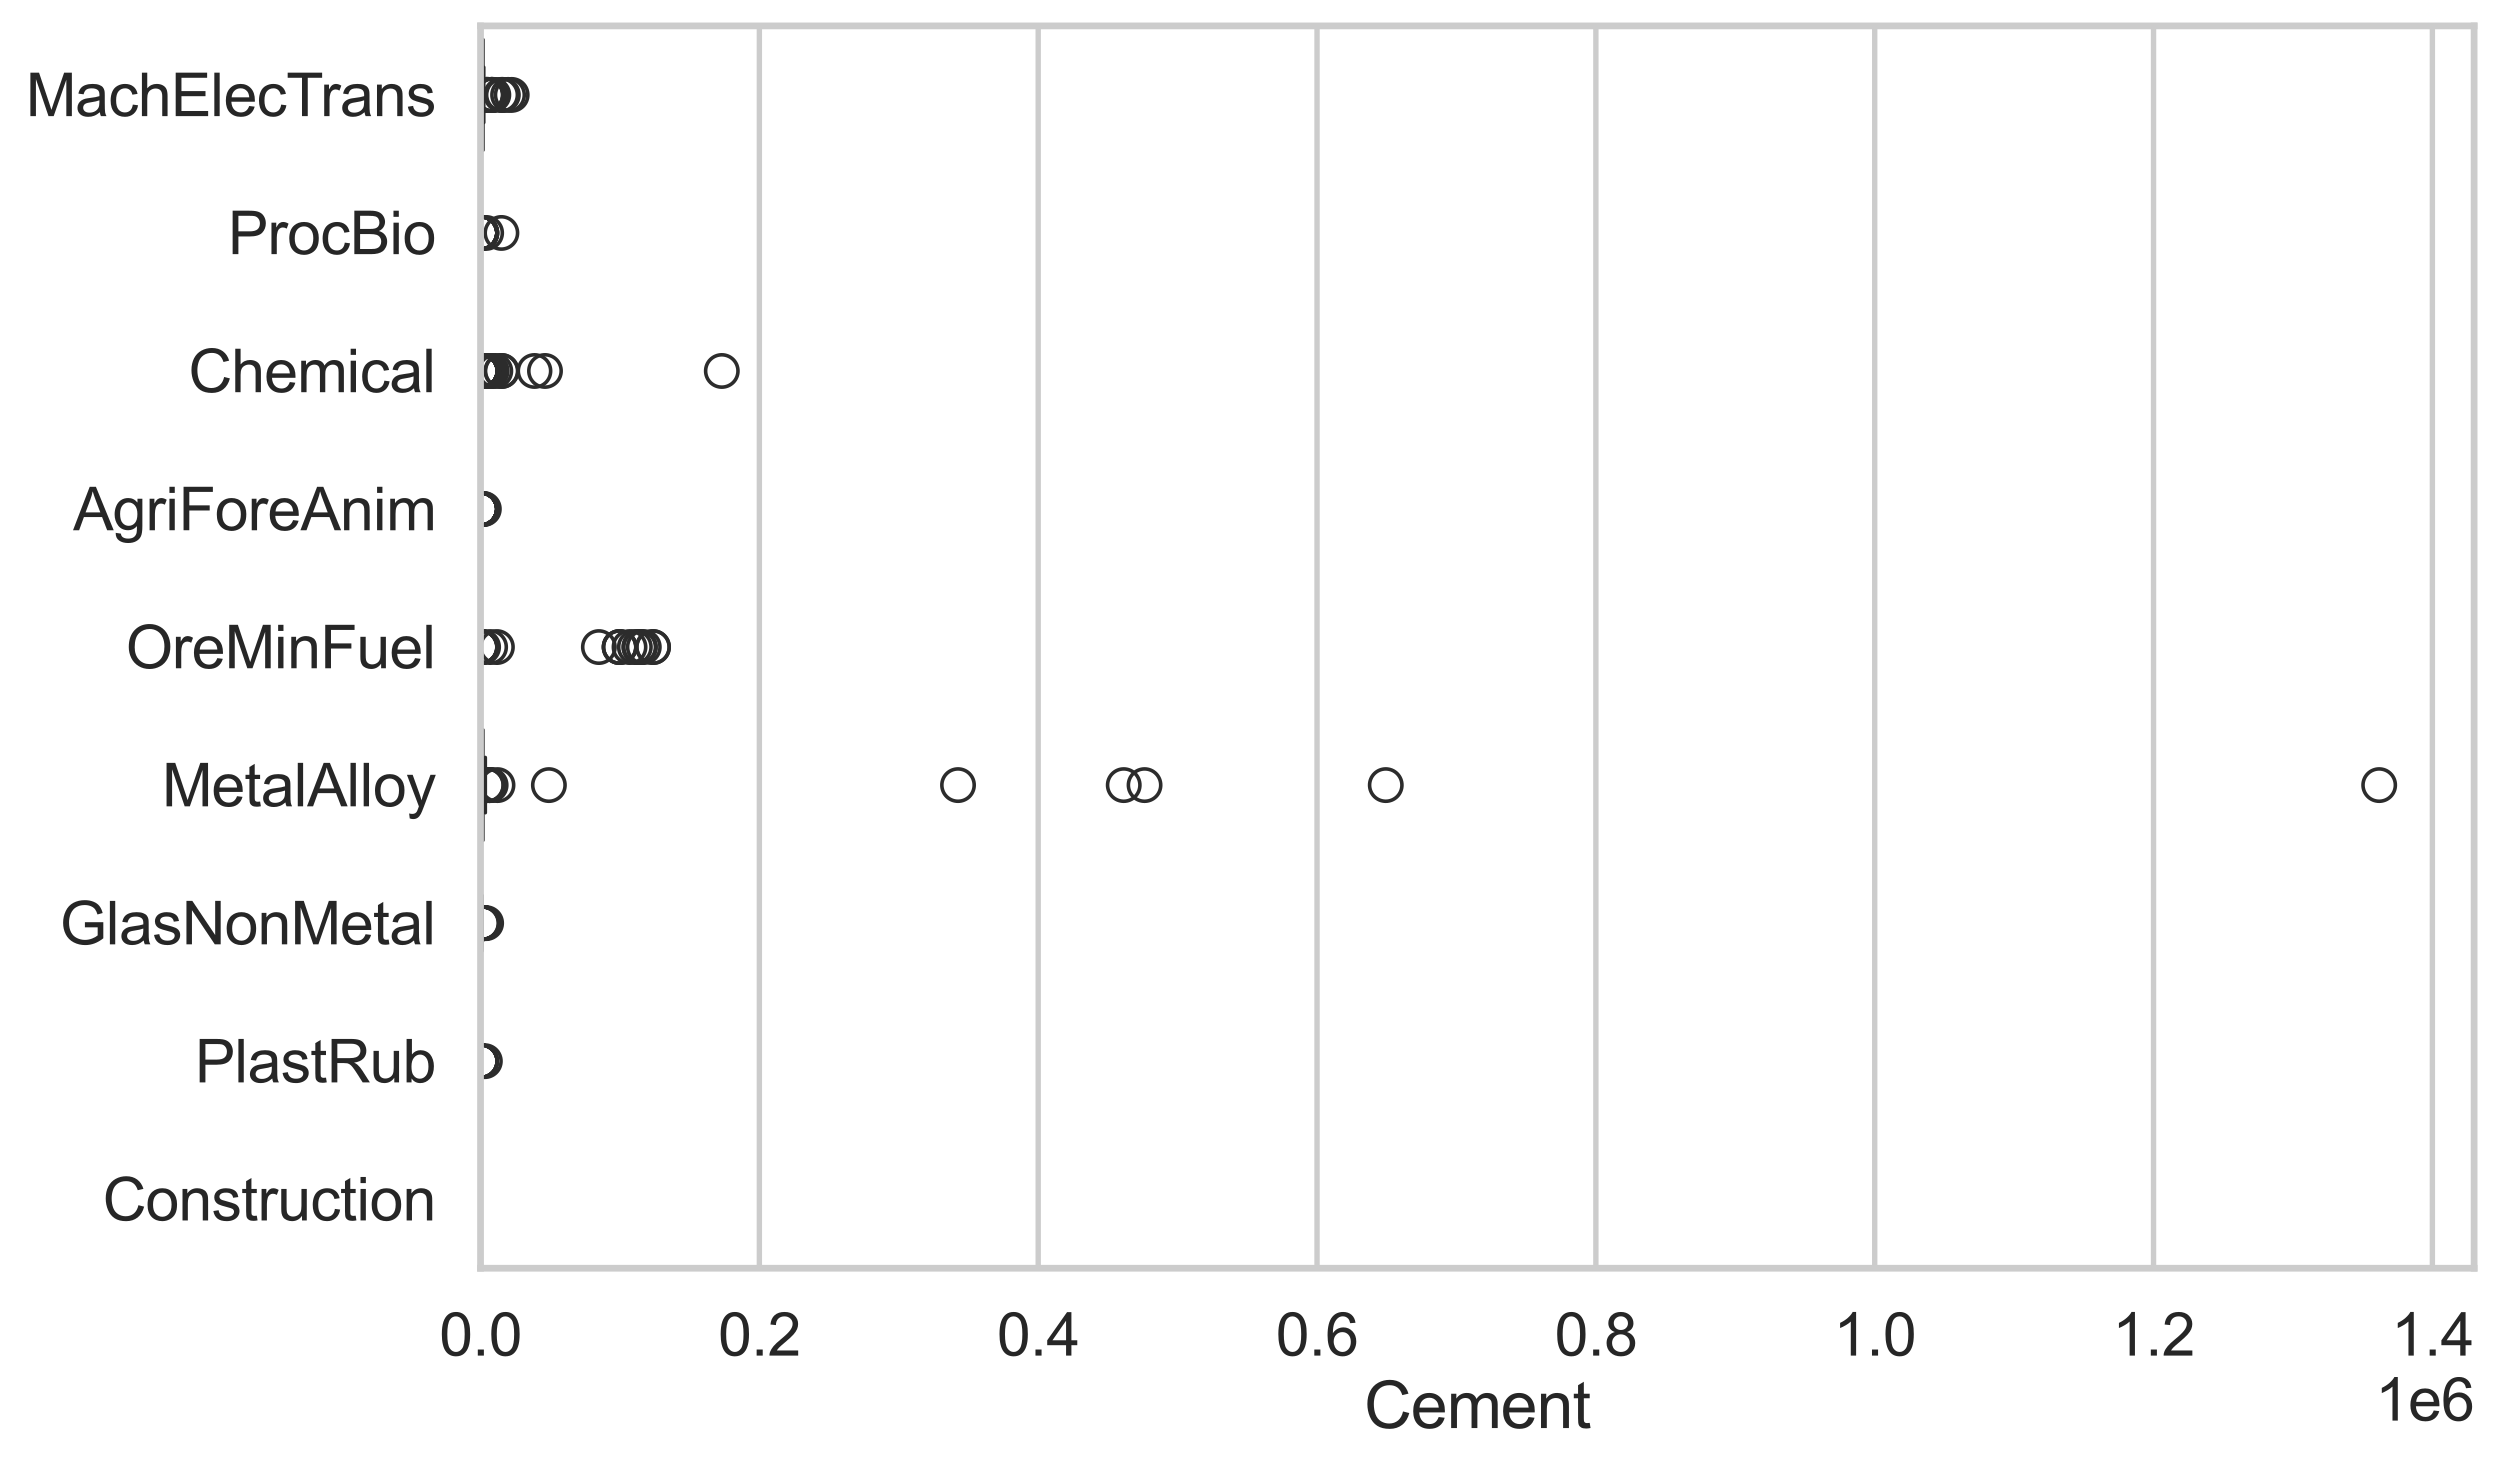 <?xml version="1.0" encoding="utf-8" standalone="no"?>
<!DOCTYPE svg PUBLIC "-//W3C//DTD SVG 1.1//EN"
  "http://www.w3.org/Graphics/SVG/1.1/DTD/svg11.dtd">
<svg xmlns:xlink="http://www.w3.org/1999/xlink" width="695.577pt" height="408.111pt" viewBox="0 0 695.577 408.111" xmlns="http://www.w3.org/2000/svg" version="1.1">
 <defs>
  <style type="text/css">*{stroke-linejoin: round; stroke-linecap: butt}</style>
 </defs>
 <g id="figure_1">
  <g id="patch_1">
   <path d="M 0 408.111 
L 695.577 408.111 
L 695.577 0 
L 0 0 
z
" style="fill: #ffffff"/>
  </g>
  <g id="axes_1">
   <g id="patch_2">
    <path d="M 133.697 352.86 
L 688.377 352.86 
L 688.377 7.2 
L 133.697 7.2 
z
" style="fill: #ffffff"/>
   </g>
   <g id="matplotlib.axis_1">
    <g id="xtick_1">
     <g id="line2d_1">
      <path d="M 133.697 352.86 
L 133.697 7.2 
" clip-path="url(#p9971053812)" style="fill: none; stroke: #cccccc; stroke-width: 1.5; stroke-linecap: round"/>
     </g>
     <g id="text_1">
      <!-- 0.0 -->
      <g style="fill: #262626" transform="translate(122.229 377.17) scale(0.165 -0.165)">
       <defs>
        <path id="ArialMT-30" d="M 266 2259 
Q 266 3072 433 3567 
Q 600 4063 929 4331 
Q 1259 4600 1759 4600 
Q 2128 4600 2406 4451 
Q 2684 4303 2865 4023 
Q 3047 3744 3150 3342 
Q 3253 2941 3253 2259 
Q 3253 1453 3087 958 
Q 2922 463 2592 192 
Q 2263 -78 1759 -78 
Q 1097 -78 719 397 
Q 266 969 266 2259 
z
M 844 2259 
Q 844 1131 1108 757 
Q 1372 384 1759 384 
Q 2147 384 2411 759 
Q 2675 1134 2675 2259 
Q 2675 3391 2411 3762 
Q 2147 4134 1753 4134 
Q 1366 4134 1134 3806 
Q 844 3388 844 2259 
z
" transform="scale(0.016)"/>
        <path id="ArialMT-2e" d="M 581 0 
L 581 641 
L 1222 641 
L 1222 0 
L 581 0 
z
" transform="scale(0.016)"/>
       </defs>
       <use xlink:href="#ArialMT-30"/>
       <use xlink:href="#ArialMT-2e" transform="translate(55.615 0)"/>
       <use xlink:href="#ArialMT-30" transform="translate(83.398 0)"/>
      </g>
     </g>
    </g>
    <g id="xtick_2">
     <g id="line2d_2">
      <path d="M 211.278 352.86 
L 211.278 7.2 
" clip-path="url(#p9971053812)" style="fill: none; stroke: #cccccc; stroke-width: 1.5; stroke-linecap: round"/>
     </g>
     <g id="text_2">
      <!-- 0.2 -->
      <g style="fill: #262626" transform="translate(199.81 377.17) scale(0.165 -0.165)">
       <defs>
        <path id="ArialMT-32" d="M 3222 541 
L 3222 0 
L 194 0 
Q 188 203 259 391 
Q 375 700 629 1000 
Q 884 1300 1366 1694 
Q 2113 2306 2375 2664 
Q 2638 3022 2638 3341 
Q 2638 3675 2398 3904 
Q 2159 4134 1775 4134 
Q 1369 4134 1125 3890 
Q 881 3647 878 3216 
L 300 3275 
Q 359 3922 746 4261 
Q 1134 4600 1788 4600 
Q 2447 4600 2831 4234 
Q 3216 3869 3216 3328 
Q 3216 3053 3103 2787 
Q 2991 2522 2730 2228 
Q 2469 1934 1863 1422 
Q 1356 997 1212 845 
Q 1069 694 975 541 
L 3222 541 
z
" transform="scale(0.016)"/>
       </defs>
       <use xlink:href="#ArialMT-30"/>
       <use xlink:href="#ArialMT-2e" transform="translate(55.615 0)"/>
       <use xlink:href="#ArialMT-32" transform="translate(83.398 0)"/>
      </g>
     </g>
    </g>
    <g id="xtick_3">
     <g id="line2d_3">
      <path d="M 288.859 352.86 
L 288.859 7.2 
" clip-path="url(#p9971053812)" style="fill: none; stroke: #cccccc; stroke-width: 1.5; stroke-linecap: round"/>
     </g>
     <g id="text_3">
      <!-- 0.4 -->
      <g style="fill: #262626" transform="translate(277.391 377.17) scale(0.165 -0.165)">
       <defs>
        <path id="ArialMT-34" d="M 2069 0 
L 2069 1097 
L 81 1097 
L 81 1613 
L 2172 4581 
L 2631 4581 
L 2631 1613 
L 3250 1613 
L 3250 1097 
L 2631 1097 
L 2631 0 
L 2069 0 
z
M 2069 1613 
L 2069 3678 
L 634 1613 
L 2069 1613 
z
" transform="scale(0.016)"/>
       </defs>
       <use xlink:href="#ArialMT-30"/>
       <use xlink:href="#ArialMT-2e" transform="translate(55.615 0)"/>
       <use xlink:href="#ArialMT-34" transform="translate(83.398 0)"/>
      </g>
     </g>
    </g>
    <g id="xtick_4">
     <g id="line2d_4">
      <path d="M 366.439 352.86 
L 366.439 7.2 
" clip-path="url(#p9971053812)" style="fill: none; stroke: #cccccc; stroke-width: 1.5; stroke-linecap: round"/>
     </g>
     <g id="text_4">
      <!-- 0.6 -->
      <g style="fill: #262626" transform="translate(354.972 377.17) scale(0.165 -0.165)">
       <defs>
        <path id="ArialMT-36" d="M 3184 3459 
L 2625 3416 
Q 2550 3747 2413 3897 
Q 2184 4138 1850 4138 
Q 1581 4138 1378 3988 
Q 1113 3794 959 3422 
Q 806 3050 800 2363 
Q 1003 2672 1297 2822 
Q 1591 2972 1913 2972 
Q 2475 2972 2870 2558 
Q 3266 2144 3266 1488 
Q 3266 1056 3080 686 
Q 2894 316 2569 119 
Q 2244 -78 1831 -78 
Q 1128 -78 684 439 
Q 241 956 241 2144 
Q 241 3472 731 4075 
Q 1159 4600 1884 4600 
Q 2425 4600 2770 4297 
Q 3116 3994 3184 3459 
z
M 888 1484 
Q 888 1194 1011 928 
Q 1134 663 1356 523 
Q 1578 384 1822 384 
Q 2178 384 2434 671 
Q 2691 959 2691 1453 
Q 2691 1928 2437 2201 
Q 2184 2475 1800 2475 
Q 1419 2475 1153 2201 
Q 888 1928 888 1484 
z
" transform="scale(0.016)"/>
       </defs>
       <use xlink:href="#ArialMT-30"/>
       <use xlink:href="#ArialMT-2e" transform="translate(55.615 0)"/>
       <use xlink:href="#ArialMT-36" transform="translate(83.398 0)"/>
      </g>
     </g>
    </g>
    <g id="xtick_5">
     <g id="line2d_5">
      <path d="M 444.02 352.86 
L 444.02 7.2 
" clip-path="url(#p9971053812)" style="fill: none; stroke: #cccccc; stroke-width: 1.5; stroke-linecap: round"/>
     </g>
     <g id="text_5">
      <!-- 0.8 -->
      <g style="fill: #262626" transform="translate(432.553 377.17) scale(0.165 -0.165)">
       <defs>
        <path id="ArialMT-38" d="M 1131 2484 
Q 781 2613 612 2850 
Q 444 3088 444 3419 
Q 444 3919 803 4259 
Q 1163 4600 1759 4600 
Q 2359 4600 2725 4251 
Q 3091 3903 3091 3403 
Q 3091 3084 2923 2848 
Q 2756 2613 2416 2484 
Q 2838 2347 3058 2040 
Q 3278 1734 3278 1309 
Q 3278 722 2862 322 
Q 2447 -78 1769 -78 
Q 1091 -78 675 323 
Q 259 725 259 1325 
Q 259 1772 486 2073 
Q 713 2375 1131 2484 
z
M 1019 3438 
Q 1019 3113 1228 2906 
Q 1438 2700 1772 2700 
Q 2097 2700 2305 2904 
Q 2513 3109 2513 3406 
Q 2513 3716 2298 3927 
Q 2084 4138 1766 4138 
Q 1444 4138 1231 3931 
Q 1019 3725 1019 3438 
z
M 838 1322 
Q 838 1081 952 856 
Q 1066 631 1291 507 
Q 1516 384 1775 384 
Q 2178 384 2440 643 
Q 2703 903 2703 1303 
Q 2703 1709 2433 1975 
Q 2163 2241 1756 2241 
Q 1359 2241 1098 1978 
Q 838 1716 838 1322 
z
" transform="scale(0.016)"/>
       </defs>
       <use xlink:href="#ArialMT-30"/>
       <use xlink:href="#ArialMT-2e" transform="translate(55.615 0)"/>
       <use xlink:href="#ArialMT-38" transform="translate(83.398 0)"/>
      </g>
     </g>
    </g>
    <g id="xtick_6">
     <g id="line2d_6">
      <path d="M 521.601 352.86 
L 521.601 7.2 
" clip-path="url(#p9971053812)" style="fill: none; stroke: #cccccc; stroke-width: 1.5; stroke-linecap: round"/>
     </g>
     <g id="text_6">
      <!-- 1.0 -->
      <g style="fill: #262626" transform="translate(510.134 377.17) scale(0.165 -0.165)">
       <defs>
        <path id="ArialMT-31" d="M 2384 0 
L 1822 0 
L 1822 3584 
Q 1619 3391 1289 3197 
Q 959 3003 697 2906 
L 697 3450 
Q 1169 3672 1522 3987 
Q 1875 4303 2022 4600 
L 2384 4600 
L 2384 0 
z
" transform="scale(0.016)"/>
       </defs>
       <use xlink:href="#ArialMT-31"/>
       <use xlink:href="#ArialMT-2e" transform="translate(55.615 0)"/>
       <use xlink:href="#ArialMT-30" transform="translate(83.398 0)"/>
      </g>
     </g>
    </g>
    <g id="xtick_7">
     <g id="line2d_7">
      <path d="M 599.182 352.86 
L 599.182 7.2 
" clip-path="url(#p9971053812)" style="fill: none; stroke: #cccccc; stroke-width: 1.5; stroke-linecap: round"/>
     </g>
     <g id="text_7">
      <!-- 1.2 -->
      <g style="fill: #262626" transform="translate(587.714 377.17) scale(0.165 -0.165)">
       <use xlink:href="#ArialMT-31"/>
       <use xlink:href="#ArialMT-2e" transform="translate(55.615 0)"/>
       <use xlink:href="#ArialMT-32" transform="translate(83.398 0)"/>
      </g>
     </g>
    </g>
    <g id="xtick_8">
     <g id="line2d_8">
      <path d="M 676.763 352.86 
L 676.763 7.2 
" clip-path="url(#p9971053812)" style="fill: none; stroke: #cccccc; stroke-width: 1.5; stroke-linecap: round"/>
     </g>
     <g id="text_8">
      <!-- 1.4 -->
      <g style="fill: #262626" transform="translate(665.295 377.17) scale(0.165 -0.165)">
       <use xlink:href="#ArialMT-31"/>
       <use xlink:href="#ArialMT-2e" transform="translate(55.615 0)"/>
       <use xlink:href="#ArialMT-34" transform="translate(83.398 0)"/>
      </g>
     </g>
    </g>
    <g id="text_9">
     <!-- Cement -->
     <g style="fill: #262626" transform="translate(379.526 397.334) scale(0.18 -0.18)">
      <defs>
       <path id="ArialMT-43" d="M 3763 1606 
L 4369 1453 
Q 4178 706 3683 314 
Q 3188 -78 2472 -78 
Q 1731 -78 1267 223 
Q 803 525 561 1097 
Q 319 1669 319 2325 
Q 319 3041 592 3573 
Q 866 4106 1370 4382 
Q 1875 4659 2481 4659 
Q 3169 4659 3637 4309 
Q 4106 3959 4291 3325 
L 3694 3184 
Q 3534 3684 3231 3912 
Q 2928 4141 2469 4141 
Q 1941 4141 1586 3887 
Q 1231 3634 1087 3207 
Q 944 2781 944 2328 
Q 944 1744 1114 1308 
Q 1284 872 1643 656 
Q 2003 441 2422 441 
Q 2931 441 3284 734 
Q 3638 1028 3763 1606 
z
" transform="scale(0.016)"/>
       <path id="ArialMT-65" d="M 2694 1069 
L 3275 997 
Q 3138 488 2766 206 
Q 2394 -75 1816 -75 
Q 1088 -75 661 373 
Q 234 822 234 1631 
Q 234 2469 665 2931 
Q 1097 3394 1784 3394 
Q 2450 3394 2872 2941 
Q 3294 2488 3294 1666 
Q 3294 1616 3291 1516 
L 816 1516 
Q 847 969 1125 678 
Q 1403 388 1819 388 
Q 2128 388 2347 550 
Q 2566 713 2694 1069 
z
M 847 1978 
L 2700 1978 
Q 2663 2397 2488 2606 
Q 2219 2931 1791 2931 
Q 1403 2931 1139 2672 
Q 875 2413 847 1978 
z
" transform="scale(0.016)"/>
       <path id="ArialMT-6d" d="M 422 0 
L 422 3319 
L 925 3319 
L 925 2853 
Q 1081 3097 1340 3245 
Q 1600 3394 1931 3394 
Q 2300 3394 2536 3241 
Q 2772 3088 2869 2813 
Q 3263 3394 3894 3394 
Q 4388 3394 4653 3120 
Q 4919 2847 4919 2278 
L 4919 0 
L 4359 0 
L 4359 2091 
Q 4359 2428 4304 2576 
Q 4250 2725 4106 2815 
Q 3963 2906 3769 2906 
Q 3419 2906 3187 2673 
Q 2956 2441 2956 1928 
L 2956 0 
L 2394 0 
L 2394 2156 
Q 2394 2531 2256 2718 
Q 2119 2906 1806 2906 
Q 1569 2906 1367 2781 
Q 1166 2656 1075 2415 
Q 984 2175 984 1722 
L 984 0 
L 422 0 
z
" transform="scale(0.016)"/>
       <path id="ArialMT-6e" d="M 422 0 
L 422 3319 
L 928 3319 
L 928 2847 
Q 1294 3394 1984 3394 
Q 2284 3394 2536 3286 
Q 2788 3178 2913 3003 
Q 3038 2828 3088 2588 
Q 3119 2431 3119 2041 
L 3119 0 
L 2556 0 
L 2556 2019 
Q 2556 2363 2490 2533 
Q 2425 2703 2258 2804 
Q 2091 2906 1866 2906 
Q 1506 2906 1245 2678 
Q 984 2450 984 1813 
L 984 0 
L 422 0 
z
" transform="scale(0.016)"/>
       <path id="ArialMT-74" d="M 1650 503 
L 1731 6 
Q 1494 -44 1306 -44 
Q 1000 -44 831 53 
Q 663 150 594 308 
Q 525 466 525 972 
L 525 2881 
L 113 2881 
L 113 3319 
L 525 3319 
L 525 4141 
L 1084 4478 
L 1084 3319 
L 1650 3319 
L 1650 2881 
L 1084 2881 
L 1084 941 
Q 1084 700 1114 631 
Q 1144 563 1211 522 
Q 1278 481 1403 481 
Q 1497 481 1650 503 
z
" transform="scale(0.016)"/>
      </defs>
      <use xlink:href="#ArialMT-43"/>
      <use xlink:href="#ArialMT-65" transform="translate(72.217 0)"/>
      <use xlink:href="#ArialMT-6d" transform="translate(127.832 0)"/>
      <use xlink:href="#ArialMT-65" transform="translate(211.133 0)"/>
      <use xlink:href="#ArialMT-6e" transform="translate(266.748 0)"/>
      <use xlink:href="#ArialMT-74" transform="translate(322.363 0)"/>
     </g>
    </g>
    <g id="text_10">
     <!-- 1e6 -->
     <g style="fill: #262626" transform="translate(660.85 395.26) scale(0.165 -0.165)">
      <use xlink:href="#ArialMT-31"/>
      <use xlink:href="#ArialMT-65" transform="translate(55.615 0)"/>
      <use xlink:href="#ArialMT-36" transform="translate(111.23 0)"/>
     </g>
    </g>
   </g>
   <g id="matplotlib.axis_2">
    <g id="ytick_1">
     <g id="text_11">
      <!-- MachElecTrans -->
      <g style="fill: #262626" transform="translate(7.2 32.309) scale(0.165 -0.165)">
       <defs>
        <path id="ArialMT-4d" d="M 475 0 
L 475 4581 
L 1388 4581 
L 2472 1338 
Q 2622 884 2691 659 
Q 2769 909 2934 1394 
L 4031 4581 
L 4847 4581 
L 4847 0 
L 4263 0 
L 4263 3834 
L 2931 0 
L 2384 0 
L 1059 3900 
L 1059 0 
L 475 0 
z
" transform="scale(0.016)"/>
        <path id="ArialMT-61" d="M 2588 409 
Q 2275 144 1986 34 
Q 1697 -75 1366 -75 
Q 819 -75 525 192 
Q 231 459 231 875 
Q 231 1119 342 1320 
Q 453 1522 633 1644 
Q 813 1766 1038 1828 
Q 1203 1872 1538 1913 
Q 2219 1994 2541 2106 
Q 2544 2222 2544 2253 
Q 2544 2597 2384 2738 
Q 2169 2928 1744 2928 
Q 1347 2928 1158 2789 
Q 969 2650 878 2297 
L 328 2372 
Q 403 2725 575 2942 
Q 747 3159 1072 3276 
Q 1397 3394 1825 3394 
Q 2250 3394 2515 3294 
Q 2781 3194 2906 3042 
Q 3031 2891 3081 2659 
Q 3109 2516 3109 2141 
L 3109 1391 
Q 3109 606 3145 398 
Q 3181 191 3288 0 
L 2700 0 
Q 2613 175 2588 409 
z
M 2541 1666 
Q 2234 1541 1622 1453 
Q 1275 1403 1131 1340 
Q 988 1278 909 1158 
Q 831 1038 831 891 
Q 831 666 1001 516 
Q 1172 366 1500 366 
Q 1825 366 2078 508 
Q 2331 650 2450 897 
Q 2541 1088 2541 1459 
L 2541 1666 
z
" transform="scale(0.016)"/>
        <path id="ArialMT-63" d="M 2588 1216 
L 3141 1144 
Q 3050 572 2676 248 
Q 2303 -75 1759 -75 
Q 1078 -75 664 370 
Q 250 816 250 1647 
Q 250 2184 428 2587 
Q 606 2991 970 3192 
Q 1334 3394 1763 3394 
Q 2303 3394 2647 3120 
Q 2991 2847 3088 2344 
L 2541 2259 
Q 2463 2594 2264 2762 
Q 2066 2931 1784 2931 
Q 1359 2931 1093 2626 
Q 828 2322 828 1663 
Q 828 994 1084 691 
Q 1341 388 1753 388 
Q 2084 388 2306 591 
Q 2528 794 2588 1216 
z
" transform="scale(0.016)"/>
        <path id="ArialMT-68" d="M 422 0 
L 422 4581 
L 984 4581 
L 984 2938 
Q 1378 3394 1978 3394 
Q 2347 3394 2619 3248 
Q 2891 3103 3008 2847 
Q 3125 2591 3125 2103 
L 3125 0 
L 2563 0 
L 2563 2103 
Q 2563 2525 2380 2717 
Q 2197 2909 1863 2909 
Q 1613 2909 1392 2779 
Q 1172 2650 1078 2428 
Q 984 2206 984 1816 
L 984 0 
L 422 0 
z
" transform="scale(0.016)"/>
        <path id="ArialMT-45" d="M 506 0 
L 506 4581 
L 3819 4581 
L 3819 4041 
L 1113 4041 
L 1113 2638 
L 3647 2638 
L 3647 2100 
L 1113 2100 
L 1113 541 
L 3925 541 
L 3925 0 
L 506 0 
z
" transform="scale(0.016)"/>
        <path id="ArialMT-6c" d="M 409 0 
L 409 4581 
L 972 4581 
L 972 0 
L 409 0 
z
" transform="scale(0.016)"/>
        <path id="ArialMT-54" d="M 1659 0 
L 1659 4041 
L 150 4041 
L 150 4581 
L 3781 4581 
L 3781 4041 
L 2266 4041 
L 2266 0 
L 1659 0 
z
" transform="scale(0.016)"/>
        <path id="ArialMT-72" d="M 416 0 
L 416 3319 
L 922 3319 
L 922 2816 
Q 1116 3169 1280 3281 
Q 1444 3394 1641 3394 
Q 1925 3394 2219 3213 
L 2025 2691 
Q 1819 2813 1613 2813 
Q 1428 2813 1281 2702 
Q 1134 2591 1072 2394 
Q 978 2094 978 1738 
L 978 0 
L 416 0 
z
" transform="scale(0.016)"/>
        <path id="ArialMT-73" d="M 197 991 
L 753 1078 
Q 800 744 1014 566 
Q 1228 388 1613 388 
Q 2000 388 2187 545 
Q 2375 703 2375 916 
Q 2375 1106 2209 1216 
Q 2094 1291 1634 1406 
Q 1016 1563 777 1677 
Q 538 1791 414 1992 
Q 291 2194 291 2438 
Q 291 2659 392 2848 
Q 494 3038 669 3163 
Q 800 3259 1026 3326 
Q 1253 3394 1513 3394 
Q 1903 3394 2198 3281 
Q 2494 3169 2634 2976 
Q 2775 2784 2828 2463 
L 2278 2388 
Q 2241 2644 2061 2787 
Q 1881 2931 1553 2931 
Q 1166 2931 1000 2803 
Q 834 2675 834 2503 
Q 834 2394 903 2306 
Q 972 2216 1119 2156 
Q 1203 2125 1616 2013 
Q 2213 1853 2448 1751 
Q 2684 1650 2818 1456 
Q 2953 1263 2953 975 
Q 2953 694 2789 445 
Q 2625 197 2315 61 
Q 2006 -75 1616 -75 
Q 969 -75 630 194 
Q 291 463 197 991 
z
" transform="scale(0.016)"/>
       </defs>
       <use xlink:href="#ArialMT-4d"/>
       <use xlink:href="#ArialMT-61" transform="translate(83.301 0)"/>
       <use xlink:href="#ArialMT-63" transform="translate(138.916 0)"/>
       <use xlink:href="#ArialMT-68" transform="translate(188.916 0)"/>
       <use xlink:href="#ArialMT-45" transform="translate(244.531 0)"/>
       <use xlink:href="#ArialMT-6c" transform="translate(311.23 0)"/>
       <use xlink:href="#ArialMT-65" transform="translate(333.447 0)"/>
       <use xlink:href="#ArialMT-63" transform="translate(389.062 0)"/>
       <use xlink:href="#ArialMT-54" transform="translate(439.062 0)"/>
       <use xlink:href="#ArialMT-72" transform="translate(496.396 0)"/>
       <use xlink:href="#ArialMT-61" transform="translate(529.697 0)"/>
       <use xlink:href="#ArialMT-6e" transform="translate(585.312 0)"/>
       <use xlink:href="#ArialMT-73" transform="translate(640.928 0)"/>
      </g>
     </g>
    </g>
    <g id="ytick_2">
     <g id="text_12">
      <!-- ProcBio -->
      <g style="fill: #262626" transform="translate(63.424 70.715) scale(0.165 -0.165)">
       <defs>
        <path id="ArialMT-50" d="M 494 0 
L 494 4581 
L 2222 4581 
Q 2678 4581 2919 4538 
Q 3256 4481 3484 4323 
Q 3713 4166 3852 3881 
Q 3991 3597 3991 3256 
Q 3991 2672 3619 2267 
Q 3247 1863 2275 1863 
L 1100 1863 
L 1100 0 
L 494 0 
z
M 1100 2403 
L 2284 2403 
Q 2872 2403 3119 2622 
Q 3366 2841 3366 3238 
Q 3366 3525 3220 3729 
Q 3075 3934 2838 4000 
Q 2684 4041 2272 4041 
L 1100 4041 
L 1100 2403 
z
" transform="scale(0.016)"/>
        <path id="ArialMT-6f" d="M 213 1659 
Q 213 2581 725 3025 
Q 1153 3394 1769 3394 
Q 2453 3394 2887 2945 
Q 3322 2497 3322 1706 
Q 3322 1066 3130 698 
Q 2938 331 2570 128 
Q 2203 -75 1769 -75 
Q 1072 -75 642 372 
Q 213 819 213 1659 
z
M 791 1659 
Q 791 1022 1069 705 
Q 1347 388 1769 388 
Q 2188 388 2466 706 
Q 2744 1025 2744 1678 
Q 2744 2294 2464 2611 
Q 2184 2928 1769 2928 
Q 1347 2928 1069 2612 
Q 791 2297 791 1659 
z
" transform="scale(0.016)"/>
        <path id="ArialMT-42" d="M 469 0 
L 469 4581 
L 2188 4581 
Q 2713 4581 3030 4442 
Q 3347 4303 3526 4014 
Q 3706 3725 3706 3409 
Q 3706 3116 3547 2856 
Q 3388 2597 3066 2438 
Q 3481 2316 3704 2022 
Q 3928 1728 3928 1328 
Q 3928 1006 3792 729 
Q 3656 453 3456 303 
Q 3256 153 2954 76 
Q 2653 0 2216 0 
L 469 0 
z
M 1075 2656 
L 2066 2656 
Q 2469 2656 2644 2709 
Q 2875 2778 2992 2937 
Q 3109 3097 3109 3338 
Q 3109 3566 3000 3739 
Q 2891 3913 2687 3977 
Q 2484 4041 1991 4041 
L 1075 4041 
L 1075 2656 
z
M 1075 541 
L 2216 541 
Q 2509 541 2628 563 
Q 2838 600 2978 687 
Q 3119 775 3209 942 
Q 3300 1109 3300 1328 
Q 3300 1584 3169 1773 
Q 3038 1963 2805 2039 
Q 2572 2116 2134 2116 
L 1075 2116 
L 1075 541 
z
" transform="scale(0.016)"/>
        <path id="ArialMT-69" d="M 425 3934 
L 425 4581 
L 988 4581 
L 988 3934 
L 425 3934 
z
M 425 0 
L 425 3319 
L 988 3319 
L 988 0 
L 425 0 
z
" transform="scale(0.016)"/>
       </defs>
       <use xlink:href="#ArialMT-50"/>
       <use xlink:href="#ArialMT-72" transform="translate(66.699 0)"/>
       <use xlink:href="#ArialMT-6f" transform="translate(100 0)"/>
       <use xlink:href="#ArialMT-63" transform="translate(155.615 0)"/>
       <use xlink:href="#ArialMT-42" transform="translate(205.615 0)"/>
       <use xlink:href="#ArialMT-69" transform="translate(272.314 0)"/>
       <use xlink:href="#ArialMT-6f" transform="translate(294.531 0)"/>
      </g>
     </g>
    </g>
    <g id="ytick_3">
     <g id="text_13">
      <!-- Chemical -->
      <g style="fill: #262626" transform="translate(52.428 109.122) scale(0.165 -0.165)">
       <use xlink:href="#ArialMT-43"/>
       <use xlink:href="#ArialMT-68" transform="translate(72.217 0)"/>
       <use xlink:href="#ArialMT-65" transform="translate(127.832 0)"/>
       <use xlink:href="#ArialMT-6d" transform="translate(183.447 0)"/>
       <use xlink:href="#ArialMT-69" transform="translate(266.748 0)"/>
       <use xlink:href="#ArialMT-63" transform="translate(288.965 0)"/>
       <use xlink:href="#ArialMT-61" transform="translate(338.965 0)"/>
       <use xlink:href="#ArialMT-6c" transform="translate(394.58 0)"/>
      </g>
     </g>
    </g>
    <g id="ytick_4">
     <g id="text_14">
      <!-- AgriForeAnim -->
      <g style="fill: #262626" transform="translate(20.341 147.529) scale(0.165 -0.165)">
       <defs>
        <path id="ArialMT-41" d="M -9 0 
L 1750 4581 
L 2403 4581 
L 4278 0 
L 3588 0 
L 3053 1388 
L 1138 1388 
L 634 0 
L -9 0 
z
M 1313 1881 
L 2866 1881 
L 2388 3150 
Q 2169 3728 2063 4100 
Q 1975 3659 1816 3225 
L 1313 1881 
z
" transform="scale(0.016)"/>
        <path id="ArialMT-67" d="M 319 -275 
L 866 -356 
Q 900 -609 1056 -725 
Q 1266 -881 1628 -881 
Q 2019 -881 2231 -725 
Q 2444 -569 2519 -288 
Q 2563 -116 2559 434 
Q 2191 0 1641 0 
Q 956 0 581 494 
Q 206 988 206 1678 
Q 206 2153 378 2554 
Q 550 2956 876 3175 
Q 1203 3394 1644 3394 
Q 2231 3394 2613 2919 
L 2613 3319 
L 3131 3319 
L 3131 450 
Q 3131 -325 2973 -648 
Q 2816 -972 2473 -1159 
Q 2131 -1347 1631 -1347 
Q 1038 -1347 672 -1080 
Q 306 -813 319 -275 
z
M 784 1719 
Q 784 1066 1043 766 
Q 1303 466 1694 466 
Q 2081 466 2343 764 
Q 2606 1063 2606 1700 
Q 2606 2309 2336 2618 
Q 2066 2928 1684 2928 
Q 1309 2928 1046 2623 
Q 784 2319 784 1719 
z
" transform="scale(0.016)"/>
        <path id="ArialMT-46" d="M 525 0 
L 525 4581 
L 3616 4581 
L 3616 4041 
L 1131 4041 
L 1131 2622 
L 3281 2622 
L 3281 2081 
L 1131 2081 
L 1131 0 
L 525 0 
z
" transform="scale(0.016)"/>
       </defs>
       <use xlink:href="#ArialMT-41"/>
       <use xlink:href="#ArialMT-67" transform="translate(66.699 0)"/>
       <use xlink:href="#ArialMT-72" transform="translate(122.314 0)"/>
       <use xlink:href="#ArialMT-69" transform="translate(155.615 0)"/>
       <use xlink:href="#ArialMT-46" transform="translate(177.832 0)"/>
       <use xlink:href="#ArialMT-6f" transform="translate(238.916 0)"/>
       <use xlink:href="#ArialMT-72" transform="translate(294.531 0)"/>
       <use xlink:href="#ArialMT-65" transform="translate(327.832 0)"/>
       <use xlink:href="#ArialMT-41" transform="translate(383.447 0)"/>
       <use xlink:href="#ArialMT-6e" transform="translate(450.146 0)"/>
       <use xlink:href="#ArialMT-69" transform="translate(505.762 0)"/>
       <use xlink:href="#ArialMT-6d" transform="translate(527.979 0)"/>
      </g>
     </g>
    </g>
    <g id="ytick_5">
     <g id="text_15">
      <!-- OreMinFuel -->
      <g style="fill: #262626" transform="translate(35.013 185.935) scale(0.165 -0.165)">
       <defs>
        <path id="ArialMT-4f" d="M 309 2231 
Q 309 3372 921 4017 
Q 1534 4663 2503 4663 
Q 3138 4663 3647 4359 
Q 4156 4056 4423 3514 
Q 4691 2972 4691 2284 
Q 4691 1588 4409 1038 
Q 4128 488 3612 205 
Q 3097 -78 2500 -78 
Q 1853 -78 1343 234 
Q 834 547 571 1087 
Q 309 1628 309 2231 
z
M 934 2222 
Q 934 1394 1379 917 
Q 1825 441 2497 441 
Q 3181 441 3623 922 
Q 4066 1403 4066 2288 
Q 4066 2847 3877 3264 
Q 3688 3681 3323 3911 
Q 2959 4141 2506 4141 
Q 1863 4141 1398 3698 
Q 934 3256 934 2222 
z
" transform="scale(0.016)"/>
        <path id="ArialMT-75" d="M 2597 0 
L 2597 488 
Q 2209 -75 1544 -75 
Q 1250 -75 995 37 
Q 741 150 617 320 
Q 494 491 444 738 
Q 409 903 409 1263 
L 409 3319 
L 972 3319 
L 972 1478 
Q 972 1038 1006 884 
Q 1059 663 1231 536 
Q 1403 409 1656 409 
Q 1909 409 2131 539 
Q 2353 669 2445 892 
Q 2538 1116 2538 1541 
L 2538 3319 
L 3100 3319 
L 3100 0 
L 2597 0 
z
" transform="scale(0.016)"/>
       </defs>
       <use xlink:href="#ArialMT-4f"/>
       <use xlink:href="#ArialMT-72" transform="translate(77.783 0)"/>
       <use xlink:href="#ArialMT-65" transform="translate(111.084 0)"/>
       <use xlink:href="#ArialMT-4d" transform="translate(166.699 0)"/>
       <use xlink:href="#ArialMT-69" transform="translate(250 0)"/>
       <use xlink:href="#ArialMT-6e" transform="translate(272.217 0)"/>
       <use xlink:href="#ArialMT-46" transform="translate(327.832 0)"/>
       <use xlink:href="#ArialMT-75" transform="translate(388.916 0)"/>
       <use xlink:href="#ArialMT-65" transform="translate(444.531 0)"/>
       <use xlink:href="#ArialMT-6c" transform="translate(500.146 0)"/>
      </g>
     </g>
    </g>
    <g id="ytick_6">
     <g id="text_16">
      <!-- MetalAlloy -->
      <g style="fill: #262626" transform="translate(45.088 224.342) scale(0.165 -0.165)">
       <defs>
        <path id="ArialMT-79" d="M 397 -1278 
L 334 -750 
Q 519 -800 656 -800 
Q 844 -800 956 -737 
Q 1069 -675 1141 -563 
Q 1194 -478 1313 -144 
Q 1328 -97 1363 -6 
L 103 3319 
L 709 3319 
L 1400 1397 
Q 1534 1031 1641 628 
Q 1738 1016 1872 1384 
L 2581 3319 
L 3144 3319 
L 1881 -56 
Q 1678 -603 1566 -809 
Q 1416 -1088 1222 -1217 
Q 1028 -1347 759 -1347 
Q 597 -1347 397 -1278 
z
" transform="scale(0.016)"/>
       </defs>
       <use xlink:href="#ArialMT-4d"/>
       <use xlink:href="#ArialMT-65" transform="translate(83.301 0)"/>
       <use xlink:href="#ArialMT-74" transform="translate(138.916 0)"/>
       <use xlink:href="#ArialMT-61" transform="translate(166.699 0)"/>
       <use xlink:href="#ArialMT-6c" transform="translate(222.314 0)"/>
       <use xlink:href="#ArialMT-41" transform="translate(244.531 0)"/>
       <use xlink:href="#ArialMT-6c" transform="translate(311.23 0)"/>
       <use xlink:href="#ArialMT-6c" transform="translate(333.447 0)"/>
       <use xlink:href="#ArialMT-6f" transform="translate(355.664 0)"/>
       <use xlink:href="#ArialMT-79" transform="translate(411.279 0)"/>
      </g>
     </g>
    </g>
    <g id="ytick_7">
     <g id="text_17">
      <!-- GlasNonMetal -->
      <g style="fill: #262626" transform="translate(16.659 262.749) scale(0.165 -0.165)">
       <defs>
        <path id="ArialMT-47" d="M 2638 1797 
L 2638 2334 
L 4578 2338 
L 4578 638 
Q 4131 281 3656 101 
Q 3181 -78 2681 -78 
Q 2006 -78 1454 211 
Q 903 500 622 1047 
Q 341 1594 341 2269 
Q 341 2938 620 3517 
Q 900 4097 1425 4378 
Q 1950 4659 2634 4659 
Q 3131 4659 3532 4498 
Q 3934 4338 4162 4050 
Q 4391 3763 4509 3300 
L 3963 3150 
Q 3859 3500 3706 3700 
Q 3553 3900 3268 4020 
Q 2984 4141 2638 4141 
Q 2222 4141 1919 4014 
Q 1616 3888 1430 3681 
Q 1244 3475 1141 3228 
Q 966 2803 966 2306 
Q 966 1694 1177 1281 
Q 1388 869 1791 669 
Q 2194 469 2647 469 
Q 3041 469 3416 620 
Q 3791 772 3984 944 
L 3984 1797 
L 2638 1797 
z
" transform="scale(0.016)"/>
        <path id="ArialMT-4e" d="M 488 0 
L 488 4581 
L 1109 4581 
L 3516 984 
L 3516 4581 
L 4097 4581 
L 4097 0 
L 3475 0 
L 1069 3600 
L 1069 0 
L 488 0 
z
" transform="scale(0.016)"/>
       </defs>
       <use xlink:href="#ArialMT-47"/>
       <use xlink:href="#ArialMT-6c" transform="translate(77.783 0)"/>
       <use xlink:href="#ArialMT-61" transform="translate(100 0)"/>
       <use xlink:href="#ArialMT-73" transform="translate(155.615 0)"/>
       <use xlink:href="#ArialMT-4e" transform="translate(205.615 0)"/>
       <use xlink:href="#ArialMT-6f" transform="translate(277.832 0)"/>
       <use xlink:href="#ArialMT-6e" transform="translate(333.447 0)"/>
       <use xlink:href="#ArialMT-4d" transform="translate(389.062 0)"/>
       <use xlink:href="#ArialMT-65" transform="translate(472.363 0)"/>
       <use xlink:href="#ArialMT-74" transform="translate(527.979 0)"/>
       <use xlink:href="#ArialMT-61" transform="translate(555.762 0)"/>
       <use xlink:href="#ArialMT-6c" transform="translate(611.377 0)"/>
      </g>
     </g>
    </g>
    <g id="ytick_8">
     <g id="text_18">
      <!-- PlastRub -->
      <g style="fill: #262626" transform="translate(54.248 301.155) scale(0.165 -0.165)">
       <defs>
        <path id="ArialMT-52" d="M 503 0 
L 503 4581 
L 2534 4581 
Q 3147 4581 3465 4457 
Q 3784 4334 3975 4021 
Q 4166 3709 4166 3331 
Q 4166 2844 3850 2509 
Q 3534 2175 2875 2084 
Q 3116 1969 3241 1856 
Q 3506 1613 3744 1247 
L 4541 0 
L 3778 0 
L 3172 953 
Q 2906 1366 2734 1584 
Q 2563 1803 2427 1890 
Q 2291 1978 2150 2013 
Q 2047 2034 1813 2034 
L 1109 2034 
L 1109 0 
L 503 0 
z
M 1109 2559 
L 2413 2559 
Q 2828 2559 3062 2645 
Q 3297 2731 3419 2920 
Q 3541 3109 3541 3331 
Q 3541 3656 3305 3865 
Q 3069 4075 2559 4075 
L 1109 4075 
L 1109 2559 
z
" transform="scale(0.016)"/>
        <path id="ArialMT-62" d="M 941 0 
L 419 0 
L 419 4581 
L 981 4581 
L 981 2947 
Q 1338 3394 1891 3394 
Q 2197 3394 2470 3270 
Q 2744 3147 2920 2923 
Q 3097 2700 3197 2384 
Q 3297 2069 3297 1709 
Q 3297 856 2875 390 
Q 2453 -75 1863 -75 
Q 1275 -75 941 416 
L 941 0 
z
M 934 1684 
Q 934 1088 1097 822 
Q 1363 388 1816 388 
Q 2184 388 2453 708 
Q 2722 1028 2722 1663 
Q 2722 2313 2464 2622 
Q 2206 2931 1841 2931 
Q 1472 2931 1203 2611 
Q 934 2291 934 1684 
z
" transform="scale(0.016)"/>
       </defs>
       <use xlink:href="#ArialMT-50"/>
       <use xlink:href="#ArialMT-6c" transform="translate(66.699 0)"/>
       <use xlink:href="#ArialMT-61" transform="translate(88.916 0)"/>
       <use xlink:href="#ArialMT-73" transform="translate(144.531 0)"/>
       <use xlink:href="#ArialMT-74" transform="translate(194.531 0)"/>
       <use xlink:href="#ArialMT-52" transform="translate(222.314 0)"/>
       <use xlink:href="#ArialMT-75" transform="translate(294.531 0)"/>
       <use xlink:href="#ArialMT-62" transform="translate(350.146 0)"/>
      </g>
     </g>
    </g>
    <g id="ytick_9">
     <g id="text_19">
      <!-- Construction -->
      <g style="fill: #262626" transform="translate(28.575 339.562) scale(0.165 -0.165)">
       <use xlink:href="#ArialMT-43"/>
       <use xlink:href="#ArialMT-6f" transform="translate(72.217 0)"/>
       <use xlink:href="#ArialMT-6e" transform="translate(127.832 0)"/>
       <use xlink:href="#ArialMT-73" transform="translate(183.447 0)"/>
       <use xlink:href="#ArialMT-74" transform="translate(233.447 0)"/>
       <use xlink:href="#ArialMT-72" transform="translate(261.23 0)"/>
       <use xlink:href="#ArialMT-75" transform="translate(294.531 0)"/>
       <use xlink:href="#ArialMT-63" transform="translate(350.146 0)"/>
       <use xlink:href="#ArialMT-74" transform="translate(400.146 0)"/>
       <use xlink:href="#ArialMT-69" transform="translate(427.93 0)"/>
       <use xlink:href="#ArialMT-6f" transform="translate(450.146 0)"/>
       <use xlink:href="#ArialMT-6e" transform="translate(505.762 0)"/>
      </g>
     </g>
    </g>
   </g>
   <g id="patch_3">
    <path d="M 133.845 11.041 
L 133.845 41.766 
L 134.377 41.766 
L 134.377 11.041 
L 133.845 11.041 
z
" clip-path="url(#p9971053812)" style="fill: #c9941d; stroke: #2c2c2c; stroke-linejoin: miter"/>
   </g>
   <g id="line2d_9">
    <path d="M 133.845 26.403 
L 133.7 26.403 
" clip-path="url(#p9971053812)" style="fill: none; stroke: #2c2c2c"/>
   </g>
   <g id="line2d_10">
    <path d="M 134.377 26.403 
L 134.598 26.403 
" clip-path="url(#p9971053812)" style="fill: none; stroke: #2c2c2c"/>
   </g>
   <g id="line2d_11">
    <path d="M 133.7 18.722 
L 133.7 34.085 
" clip-path="url(#p9971053812)" style="fill: none; stroke: #2c2c2c; stroke-linecap: round"/>
   </g>
   <g id="line2d_12">
    <path d="M 134.598 18.722 
L 134.598 34.085 
" clip-path="url(#p9971053812)" style="fill: none; stroke: #2c2c2c; stroke-linecap: round"/>
   </g>
   <g id="line2d_13">
    <defs>
     <path id="me64843a05b" d="M 0 4.5 
C 1.193 4.5 2.338 4.026 3.182 3.182 
C 4.026 2.338 4.5 1.193 4.5 0 
C 4.5 -1.193 4.026 -2.338 3.182 -3.182 
C 2.338 -4.026 1.193 -4.5 0 -4.5 
C -1.193 -4.5 -2.338 -4.026 -3.182 -3.182 
C -4.026 -2.338 -4.5 -1.193 -4.5 0 
C -4.5 1.193 -4.026 2.338 -3.182 3.182 
C -2.338 4.026 -1.193 4.5 0 4.5 
z
" style="stroke: #2c2c2c"/>
    </defs>
    <g clip-path="url(#p9971053812)">
     <use xlink:href="#me64843a05b" x="136.794" y="26.403" style="fill-opacity: 0; stroke: #2c2c2c"/>
     <use xlink:href="#me64843a05b" x="142.366" y="26.403" style="fill-opacity: 0; stroke: #2c2c2c"/>
     <use xlink:href="#me64843a05b" x="135.849" y="26.403" style="fill-opacity: 0; stroke: #2c2c2c"/>
     <use xlink:href="#me64843a05b" x="139.898" y="26.403" style="fill-opacity: 0; stroke: #2c2c2c"/>
     <use xlink:href="#me64843a05b" x="136.599" y="26.403" style="fill-opacity: 0; stroke: #2c2c2c"/>
     <use xlink:href="#me64843a05b" x="139.731" y="26.403" style="fill-opacity: 0; stroke: #2c2c2c"/>
     <use xlink:href="#me64843a05b" x="135.438" y="26.403" style="fill-opacity: 0; stroke: #2c2c2c"/>
     <use xlink:href="#me64843a05b" x="136.818" y="26.403" style="fill-opacity: 0; stroke: #2c2c2c"/>
     <use xlink:href="#me64843a05b" x="135.342" y="26.403" style="fill-opacity: 0; stroke: #2c2c2c"/>
     <use xlink:href="#me64843a05b" x="136.98" y="26.403" style="fill-opacity: 0; stroke: #2c2c2c"/>
     <use xlink:href="#me64843a05b" x="135.346" y="26.403" style="fill-opacity: 0; stroke: #2c2c2c"/>
     <use xlink:href="#me64843a05b" x="141.368" y="26.403" style="fill-opacity: 0; stroke: #2c2c2c"/>
     <use xlink:href="#me64843a05b" x="137.259" y="26.403" style="fill-opacity: 0; stroke: #2c2c2c"/>
     <use xlink:href="#me64843a05b" x="135.842" y="26.403" style="fill-opacity: 0; stroke: #2c2c2c"/>
     <use xlink:href="#me64843a05b" x="135.429" y="26.403" style="fill-opacity: 0; stroke: #2c2c2c"/>
     <use xlink:href="#me64843a05b" x="136.878" y="26.403" style="fill-opacity: 0; stroke: #2c2c2c"/>
     <use xlink:href="#me64843a05b" x="139.444" y="26.403" style="fill-opacity: 0; stroke: #2c2c2c"/>
    </g>
   </g>
   <g id="patch_4">
    <path d="M 133.699 49.447 
L 133.699 80.173 
L 133.712 80.173 
L 133.712 49.447 
L 133.699 49.447 
z
" clip-path="url(#p9971053812)" style="fill: #68afd7; stroke: #2c2c2c; stroke-linejoin: miter"/>
   </g>
   <g id="line2d_14">
    <path d="M 133.699 64.81 
L 133.697 64.81 
" clip-path="url(#p9971053812)" style="fill: none; stroke: #2c2c2c"/>
   </g>
   <g id="line2d_15">
    <path d="M 133.712 64.81 
L 133.726 64.81 
" clip-path="url(#p9971053812)" style="fill: none; stroke: #2c2c2c"/>
   </g>
   <g id="line2d_16">
    <path d="M 133.697 57.129 
L 133.697 72.491 
" clip-path="url(#p9971053812)" style="fill: none; stroke: #2c2c2c; stroke-linecap: round"/>
   </g>
   <g id="line2d_17">
    <path d="M 133.726 57.129 
L 133.726 72.491 
" clip-path="url(#p9971053812)" style="fill: none; stroke: #2c2c2c; stroke-linecap: round"/>
   </g>
   <g id="line2d_18">
    <g clip-path="url(#p9971053812)">
     <use xlink:href="#me64843a05b" x="133.741" y="64.81" style="fill-opacity: 0; stroke: #2c2c2c"/>
     <use xlink:href="#me64843a05b" x="133.733" y="64.81" style="fill-opacity: 0; stroke: #2c2c2c"/>
     <use xlink:href="#me64843a05b" x="133.735" y="64.81" style="fill-opacity: 0; stroke: #2c2c2c"/>
     <use xlink:href="#me64843a05b" x="139.503" y="64.81" style="fill-opacity: 0; stroke: #2c2c2c"/>
     <use xlink:href="#me64843a05b" x="133.802" y="64.81" style="fill-opacity: 0; stroke: #2c2c2c"/>
     <use xlink:href="#me64843a05b" x="133.87" y="64.81" style="fill-opacity: 0; stroke: #2c2c2c"/>
     <use xlink:href="#me64843a05b" x="133.917" y="64.81" style="fill-opacity: 0; stroke: #2c2c2c"/>
     <use xlink:href="#me64843a05b" x="133.733" y="64.81" style="fill-opacity: 0; stroke: #2c2c2c"/>
     <use xlink:href="#me64843a05b" x="133.787" y="64.81" style="fill-opacity: 0; stroke: #2c2c2c"/>
     <use xlink:href="#me64843a05b" x="135.26" y="64.81" style="fill-opacity: 0; stroke: #2c2c2c"/>
     <use xlink:href="#me64843a05b" x="133.743" y="64.81" style="fill-opacity: 0; stroke: #2c2c2c"/>
     <use xlink:href="#me64843a05b" x="133.824" y="64.81" style="fill-opacity: 0; stroke: #2c2c2c"/>
     <use xlink:href="#me64843a05b" x="133.735" y="64.81" style="fill-opacity: 0; stroke: #2c2c2c"/>
     <use xlink:href="#me64843a05b" x="133.803" y="64.81" style="fill-opacity: 0; stroke: #2c2c2c"/>
     <use xlink:href="#me64843a05b" x="133.737" y="64.81" style="fill-opacity: 0; stroke: #2c2c2c"/>
     <use xlink:href="#me64843a05b" x="133.732" y="64.81" style="fill-opacity: 0; stroke: #2c2c2c"/>
     <use xlink:href="#me64843a05b" x="133.774" y="64.81" style="fill-opacity: 0; stroke: #2c2c2c"/>
     <use xlink:href="#me64843a05b" x="133.94" y="64.81" style="fill-opacity: 0; stroke: #2c2c2c"/>
     <use xlink:href="#me64843a05b" x="133.736" y="64.81" style="fill-opacity: 0; stroke: #2c2c2c"/>
     <use xlink:href="#me64843a05b" x="133.929" y="64.81" style="fill-opacity: 0; stroke: #2c2c2c"/>
     <use xlink:href="#me64843a05b" x="133.757" y="64.81" style="fill-opacity: 0; stroke: #2c2c2c"/>
     <use xlink:href="#me64843a05b" x="133.822" y="64.81" style="fill-opacity: 0; stroke: #2c2c2c"/>
     <use xlink:href="#me64843a05b" x="133.735" y="64.81" style="fill-opacity: 0; stroke: #2c2c2c"/>
    </g>
   </g>
   <g id="patch_5">
    <path d="M 133.713 87.854 
L 133.713 118.579 
L 133.76 118.579 
L 133.76 87.854 
L 133.713 87.854 
z
" clip-path="url(#p9971053812)" style="fill: #148a6a; stroke: #2c2c2c; stroke-linejoin: miter"/>
   </g>
   <g id="line2d_19">
    <path d="M 133.713 103.217 
L 133.697 103.217 
" clip-path="url(#p9971053812)" style="fill: none; stroke: #2c2c2c"/>
   </g>
   <g id="line2d_20">
    <path d="M 133.76 103.217 
L 133.83 103.217 
" clip-path="url(#p9971053812)" style="fill: none; stroke: #2c2c2c"/>
   </g>
   <g id="line2d_21">
    <path d="M 133.697 95.535 
L 133.697 110.898 
" clip-path="url(#p9971053812)" style="fill: none; stroke: #2c2c2c; stroke-linecap: round"/>
   </g>
   <g id="line2d_22">
    <path d="M 133.83 95.535 
L 133.83 110.898 
" clip-path="url(#p9971053812)" style="fill: none; stroke: #2c2c2c; stroke-linecap: round"/>
   </g>
   <g id="line2d_23">
    <g clip-path="url(#p9971053812)">
     <use xlink:href="#me64843a05b" x="133.938" y="103.217" style="fill-opacity: 0; stroke: #2c2c2c"/>
     <use xlink:href="#me64843a05b" x="133.89" y="103.217" style="fill-opacity: 0; stroke: #2c2c2c"/>
     <use xlink:href="#me64843a05b" x="134.393" y="103.217" style="fill-opacity: 0; stroke: #2c2c2c"/>
     <use xlink:href="#me64843a05b" x="135.018" y="103.217" style="fill-opacity: 0; stroke: #2c2c2c"/>
     <use xlink:href="#me64843a05b" x="133.883" y="103.217" style="fill-opacity: 0; stroke: #2c2c2c"/>
     <use xlink:href="#me64843a05b" x="134.615" y="103.217" style="fill-opacity: 0; stroke: #2c2c2c"/>
     <use xlink:href="#me64843a05b" x="139.495" y="103.217" style="fill-opacity: 0; stroke: #2c2c2c"/>
     <use xlink:href="#me64843a05b" x="134.035" y="103.217" style="fill-opacity: 0; stroke: #2c2c2c"/>
     <use xlink:href="#me64843a05b" x="133.888" y="103.217" style="fill-opacity: 0; stroke: #2c2c2c"/>
     <use xlink:href="#me64843a05b" x="133.949" y="103.217" style="fill-opacity: 0; stroke: #2c2c2c"/>
     <use xlink:href="#me64843a05b" x="133.853" y="103.217" style="fill-opacity: 0; stroke: #2c2c2c"/>
     <use xlink:href="#me64843a05b" x="134.116" y="103.217" style="fill-opacity: 0; stroke: #2c2c2c"/>
     <use xlink:href="#me64843a05b" x="133.91" y="103.217" style="fill-opacity: 0; stroke: #2c2c2c"/>
     <use xlink:href="#me64843a05b" x="134.746" y="103.217" style="fill-opacity: 0; stroke: #2c2c2c"/>
     <use xlink:href="#me64843a05b" x="133.946" y="103.217" style="fill-opacity: 0; stroke: #2c2c2c"/>
     <use xlink:href="#me64843a05b" x="133.873" y="103.217" style="fill-opacity: 0; stroke: #2c2c2c"/>
     <use xlink:href="#me64843a05b" x="134.237" y="103.217" style="fill-opacity: 0; stroke: #2c2c2c"/>
     <use xlink:href="#me64843a05b" x="200.827" y="103.217" style="fill-opacity: 0; stroke: #2c2c2c"/>
     <use xlink:href="#me64843a05b" x="134.005" y="103.217" style="fill-opacity: 0; stroke: #2c2c2c"/>
     <use xlink:href="#me64843a05b" x="133.907" y="103.217" style="fill-opacity: 0; stroke: #2c2c2c"/>
     <use xlink:href="#me64843a05b" x="134.094" y="103.217" style="fill-opacity: 0; stroke: #2c2c2c"/>
     <use xlink:href="#me64843a05b" x="136.797" y="103.217" style="fill-opacity: 0; stroke: #2c2c2c"/>
     <use xlink:href="#me64843a05b" x="134.033" y="103.217" style="fill-opacity: 0; stroke: #2c2c2c"/>
     <use xlink:href="#me64843a05b" x="133.87" y="103.217" style="fill-opacity: 0; stroke: #2c2c2c"/>
     <use xlink:href="#me64843a05b" x="134.265" y="103.217" style="fill-opacity: 0; stroke: #2c2c2c"/>
     <use xlink:href="#me64843a05b" x="134.31" y="103.217" style="fill-opacity: 0; stroke: #2c2c2c"/>
     <use xlink:href="#me64843a05b" x="133.942" y="103.217" style="fill-opacity: 0; stroke: #2c2c2c"/>
     <use xlink:href="#me64843a05b" x="136.057" y="103.217" style="fill-opacity: 0; stroke: #2c2c2c"/>
     <use xlink:href="#me64843a05b" x="133.871" y="103.217" style="fill-opacity: 0; stroke: #2c2c2c"/>
     <use xlink:href="#me64843a05b" x="133.868" y="103.217" style="fill-opacity: 0; stroke: #2c2c2c"/>
     <use xlink:href="#me64843a05b" x="134.754" y="103.217" style="fill-opacity: 0; stroke: #2c2c2c"/>
     <use xlink:href="#me64843a05b" x="135.966" y="103.217" style="fill-opacity: 0; stroke: #2c2c2c"/>
     <use xlink:href="#me64843a05b" x="134.799" y="103.217" style="fill-opacity: 0; stroke: #2c2c2c"/>
     <use xlink:href="#me64843a05b" x="133.848" y="103.217" style="fill-opacity: 0; stroke: #2c2c2c"/>
     <use xlink:href="#me64843a05b" x="134.007" y="103.217" style="fill-opacity: 0; stroke: #2c2c2c"/>
     <use xlink:href="#me64843a05b" x="133.856" y="103.217" style="fill-opacity: 0; stroke: #2c2c2c"/>
     <use xlink:href="#me64843a05b" x="135.605" y="103.217" style="fill-opacity: 0; stroke: #2c2c2c"/>
     <use xlink:href="#me64843a05b" x="133.852" y="103.217" style="fill-opacity: 0; stroke: #2c2c2c"/>
     <use xlink:href="#me64843a05b" x="151.633" y="103.217" style="fill-opacity: 0; stroke: #2c2c2c"/>
     <use xlink:href="#me64843a05b" x="148.707" y="103.217" style="fill-opacity: 0; stroke: #2c2c2c"/>
     <use xlink:href="#me64843a05b" x="133.918" y="103.217" style="fill-opacity: 0; stroke: #2c2c2c"/>
     <use xlink:href="#me64843a05b" x="134.47" y="103.217" style="fill-opacity: 0; stroke: #2c2c2c"/>
     <use xlink:href="#me64843a05b" x="134.236" y="103.217" style="fill-opacity: 0; stroke: #2c2c2c"/>
     <use xlink:href="#me64843a05b" x="133.886" y="103.217" style="fill-opacity: 0; stroke: #2c2c2c"/>
     <use xlink:href="#me64843a05b" x="133.833" y="103.217" style="fill-opacity: 0; stroke: #2c2c2c"/>
     <use xlink:href="#me64843a05b" x="135.948" y="103.217" style="fill-opacity: 0; stroke: #2c2c2c"/>
     <use xlink:href="#me64843a05b" x="133.901" y="103.217" style="fill-opacity: 0; stroke: #2c2c2c"/>
     <use xlink:href="#me64843a05b" x="137.808" y="103.217" style="fill-opacity: 0; stroke: #2c2c2c"/>
     <use xlink:href="#me64843a05b" x="134.4" y="103.217" style="fill-opacity: 0; stroke: #2c2c2c"/>
     <use xlink:href="#me64843a05b" x="133.937" y="103.217" style="fill-opacity: 0; stroke: #2c2c2c"/>
     <use xlink:href="#me64843a05b" x="139.596" y="103.217" style="fill-opacity: 0; stroke: #2c2c2c"/>
     <use xlink:href="#me64843a05b" x="134.018" y="103.217" style="fill-opacity: 0; stroke: #2c2c2c"/>
     <use xlink:href="#me64843a05b" x="134.146" y="103.217" style="fill-opacity: 0; stroke: #2c2c2c"/>
     <use xlink:href="#me64843a05b" x="134.699" y="103.217" style="fill-opacity: 0; stroke: #2c2c2c"/>
     <use xlink:href="#me64843a05b" x="136.397" y="103.217" style="fill-opacity: 0; stroke: #2c2c2c"/>
     <use xlink:href="#me64843a05b" x="134.023" y="103.217" style="fill-opacity: 0; stroke: #2c2c2c"/>
     <use xlink:href="#me64843a05b" x="133.887" y="103.217" style="fill-opacity: 0; stroke: #2c2c2c"/>
     <use xlink:href="#me64843a05b" x="133.87" y="103.217" style="fill-opacity: 0; stroke: #2c2c2c"/>
     <use xlink:href="#me64843a05b" x="133.869" y="103.217" style="fill-opacity: 0; stroke: #2c2c2c"/>
     <use xlink:href="#me64843a05b" x="134.382" y="103.217" style="fill-opacity: 0; stroke: #2c2c2c"/>
     <use xlink:href="#me64843a05b" x="134.07" y="103.217" style="fill-opacity: 0; stroke: #2c2c2c"/>
     <use xlink:href="#me64843a05b" x="134.426" y="103.217" style="fill-opacity: 0; stroke: #2c2c2c"/>
     <use xlink:href="#me64843a05b" x="134.864" y="103.217" style="fill-opacity: 0; stroke: #2c2c2c"/>
     <use xlink:href="#me64843a05b" x="135.908" y="103.217" style="fill-opacity: 0; stroke: #2c2c2c"/>
     <use xlink:href="#me64843a05b" x="133.913" y="103.217" style="fill-opacity: 0; stroke: #2c2c2c"/>
     <use xlink:href="#me64843a05b" x="134.247" y="103.217" style="fill-opacity: 0; stroke: #2c2c2c"/>
     <use xlink:href="#me64843a05b" x="134.17" y="103.217" style="fill-opacity: 0; stroke: #2c2c2c"/>
     <use xlink:href="#me64843a05b" x="134.008" y="103.217" style="fill-opacity: 0; stroke: #2c2c2c"/>
     <use xlink:href="#me64843a05b" x="133.995" y="103.217" style="fill-opacity: 0; stroke: #2c2c2c"/>
     <use xlink:href="#me64843a05b" x="133.857" y="103.217" style="fill-opacity: 0; stroke: #2c2c2c"/>
     <use xlink:href="#me64843a05b" x="133.91" y="103.217" style="fill-opacity: 0; stroke: #2c2c2c"/>
     <use xlink:href="#me64843a05b" x="134.21" y="103.217" style="fill-opacity: 0; stroke: #2c2c2c"/>
     <use xlink:href="#me64843a05b" x="134.556" y="103.217" style="fill-opacity: 0; stroke: #2c2c2c"/>
     <use xlink:href="#me64843a05b" x="135.848" y="103.217" style="fill-opacity: 0; stroke: #2c2c2c"/>
     <use xlink:href="#me64843a05b" x="134.072" y="103.217" style="fill-opacity: 0; stroke: #2c2c2c"/>
     <use xlink:href="#me64843a05b" x="133.871" y="103.217" style="fill-opacity: 0; stroke: #2c2c2c"/>
    </g>
   </g>
   <g id="patch_6">
    <path d="M 133.699 126.261 
L 133.699 156.986 
L 133.705 156.986 
L 133.705 126.261 
L 133.699 126.261 
z
" clip-path="url(#p9971053812)" style="fill: #dad158; stroke: #2c2c2c; stroke-linejoin: miter"/>
   </g>
   <g id="line2d_24">
    <path d="M 133.699 141.623 
L 133.697 141.623 
" clip-path="url(#p9971053812)" style="fill: none; stroke: #2c2c2c"/>
   </g>
   <g id="line2d_25">
    <path d="M 133.705 141.623 
L 133.713 141.623 
" clip-path="url(#p9971053812)" style="fill: none; stroke: #2c2c2c"/>
   </g>
   <g id="line2d_26">
    <path d="M 133.697 133.942 
L 133.697 149.305 
" clip-path="url(#p9971053812)" style="fill: none; stroke: #2c2c2c; stroke-linecap: round"/>
   </g>
   <g id="line2d_27">
    <path d="M 133.713 133.942 
L 133.713 149.305 
" clip-path="url(#p9971053812)" style="fill: none; stroke: #2c2c2c; stroke-linecap: round"/>
   </g>
   <g id="line2d_28">
    <g clip-path="url(#p9971053812)">
     <use xlink:href="#me64843a05b" x="133.714" y="141.623" style="fill-opacity: 0; stroke: #2c2c2c"/>
     <use xlink:href="#me64843a05b" x="133.723" y="141.623" style="fill-opacity: 0; stroke: #2c2c2c"/>
     <use xlink:href="#me64843a05b" x="133.715" y="141.623" style="fill-opacity: 0; stroke: #2c2c2c"/>
     <use xlink:href="#me64843a05b" x="133.716" y="141.623" style="fill-opacity: 0; stroke: #2c2c2c"/>
     <use xlink:href="#me64843a05b" x="133.715" y="141.623" style="fill-opacity: 0; stroke: #2c2c2c"/>
     <use xlink:href="#me64843a05b" x="133.72" y="141.623" style="fill-opacity: 0; stroke: #2c2c2c"/>
     <use xlink:href="#me64843a05b" x="133.72" y="141.623" style="fill-opacity: 0; stroke: #2c2c2c"/>
     <use xlink:href="#me64843a05b" x="133.718" y="141.623" style="fill-opacity: 0; stroke: #2c2c2c"/>
     <use xlink:href="#me64843a05b" x="133.727" y="141.623" style="fill-opacity: 0; stroke: #2c2c2c"/>
     <use xlink:href="#me64843a05b" x="133.715" y="141.623" style="fill-opacity: 0; stroke: #2c2c2c"/>
     <use xlink:href="#me64843a05b" x="133.725" y="141.623" style="fill-opacity: 0; stroke: #2c2c2c"/>
     <use xlink:href="#me64843a05b" x="133.714" y="141.623" style="fill-opacity: 0; stroke: #2c2c2c"/>
     <use xlink:href="#me64843a05b" x="133.719" y="141.623" style="fill-opacity: 0; stroke: #2c2c2c"/>
     <use xlink:href="#me64843a05b" x="133.721" y="141.623" style="fill-opacity: 0; stroke: #2c2c2c"/>
     <use xlink:href="#me64843a05b" x="134.144" y="141.623" style="fill-opacity: 0; stroke: #2c2c2c"/>
     <use xlink:href="#me64843a05b" x="133.715" y="141.623" style="fill-opacity: 0; stroke: #2c2c2c"/>
     <use xlink:href="#me64843a05b" x="133.742" y="141.623" style="fill-opacity: 0; stroke: #2c2c2c"/>
     <use xlink:href="#me64843a05b" x="133.78" y="141.623" style="fill-opacity: 0; stroke: #2c2c2c"/>
     <use xlink:href="#me64843a05b" x="134.364" y="141.623" style="fill-opacity: 0; stroke: #2c2c2c"/>
     <use xlink:href="#me64843a05b" x="133.716" y="141.623" style="fill-opacity: 0; stroke: #2c2c2c"/>
     <use xlink:href="#me64843a05b" x="133.727" y="141.623" style="fill-opacity: 0; stroke: #2c2c2c"/>
     <use xlink:href="#me64843a05b" x="133.718" y="141.623" style="fill-opacity: 0; stroke: #2c2c2c"/>
     <use xlink:href="#me64843a05b" x="133.8" y="141.623" style="fill-opacity: 0; stroke: #2c2c2c"/>
     <use xlink:href="#me64843a05b" x="133.717" y="141.623" style="fill-opacity: 0; stroke: #2c2c2c"/>
     <use xlink:href="#me64843a05b" x="134.619" y="141.623" style="fill-opacity: 0; stroke: #2c2c2c"/>
    </g>
   </g>
   <g id="patch_7">
    <path d="M 133.697 164.667 
L 133.697 195.393 
L 133.706 195.393 
L 133.706 164.667 
L 133.697 164.667 
z
" clip-path="url(#p9971053812)" style="fill: #166c9c; stroke: #2c2c2c; stroke-linejoin: miter"/>
   </g>
   <g id="line2d_29">
    <path d="M 133.697 180.03 
L 133.697 180.03 
" clip-path="url(#p9971053812)" style="fill: none; stroke: #2c2c2c"/>
   </g>
   <g id="line2d_30">
    <path d="M 133.706 180.03 
L 133.715 180.03 
" clip-path="url(#p9971053812)" style="fill: none; stroke: #2c2c2c"/>
   </g>
   <g id="line2d_31">
    <path d="M 133.697 172.349 
L 133.697 187.711 
" clip-path="url(#p9971053812)" style="fill: none; stroke: #2c2c2c; stroke-linecap: round"/>
   </g>
   <g id="line2d_32">
    <path d="M 133.715 172.349 
L 133.715 187.711 
" clip-path="url(#p9971053812)" style="fill: none; stroke: #2c2c2c; stroke-linecap: round"/>
   </g>
   <g id="line2d_33">
    <g clip-path="url(#p9971053812)">
     <use xlink:href="#me64843a05b" x="133.76" y="180.03" style="fill-opacity: 0; stroke: #2c2c2c"/>
     <use xlink:href="#me64843a05b" x="136.365" y="180.03" style="fill-opacity: 0; stroke: #2c2c2c"/>
     <use xlink:href="#me64843a05b" x="133.834" y="180.03" style="fill-opacity: 0; stroke: #2c2c2c"/>
     <use xlink:href="#me64843a05b" x="176.638" y="180.03" style="fill-opacity: 0; stroke: #2c2c2c"/>
     <use xlink:href="#me64843a05b" x="179.121" y="180.03" style="fill-opacity: 0; stroke: #2c2c2c"/>
     <use xlink:href="#me64843a05b" x="181.69" y="180.03" style="fill-opacity: 0; stroke: #2c2c2c"/>
     <use xlink:href="#me64843a05b" x="133.885" y="180.03" style="fill-opacity: 0; stroke: #2c2c2c"/>
     <use xlink:href="#me64843a05b" x="133.805" y="180.03" style="fill-opacity: 0; stroke: #2c2c2c"/>
     <use xlink:href="#me64843a05b" x="181.69" y="180.03" style="fill-opacity: 0; stroke: #2c2c2c"/>
     <use xlink:href="#me64843a05b" x="133.864" y="180.03" style="fill-opacity: 0; stroke: #2c2c2c"/>
     <use xlink:href="#me64843a05b" x="134.412" y="180.03" style="fill-opacity: 0; stroke: #2c2c2c"/>
     <use xlink:href="#me64843a05b" x="172.416" y="180.03" style="fill-opacity: 0; stroke: #2c2c2c"/>
     <use xlink:href="#me64843a05b" x="175.157" y="180.03" style="fill-opacity: 0; stroke: #2c2c2c"/>
     <use xlink:href="#me64843a05b" x="133.727" y="180.03" style="fill-opacity: 0; stroke: #2c2c2c"/>
     <use xlink:href="#me64843a05b" x="133.746" y="180.03" style="fill-opacity: 0; stroke: #2c2c2c"/>
     <use xlink:href="#me64843a05b" x="166.625" y="180.03" style="fill-opacity: 0; stroke: #2c2c2c"/>
     <use xlink:href="#me64843a05b" x="134.083" y="180.03" style="fill-opacity: 0; stroke: #2c2c2c"/>
     <use xlink:href="#me64843a05b" x="172.389" y="180.03" style="fill-opacity: 0; stroke: #2c2c2c"/>
     <use xlink:href="#me64843a05b" x="177.909" y="180.03" style="fill-opacity: 0; stroke: #2c2c2c"/>
     <use xlink:href="#me64843a05b" x="138.255" y="180.03" style="fill-opacity: 0; stroke: #2c2c2c"/>
     <use xlink:href="#me64843a05b" x="172.417" y="180.03" style="fill-opacity: 0; stroke: #2c2c2c"/>
     <use xlink:href="#me64843a05b" x="178.063" y="180.03" style="fill-opacity: 0; stroke: #2c2c2c"/>
     <use xlink:href="#me64843a05b" x="177.909" y="180.03" style="fill-opacity: 0; stroke: #2c2c2c"/>
    </g>
   </g>
   <g id="patch_8">
    <path d="M 133.72 203.074 
L 133.72 233.799 
L 134.354 233.799 
L 134.354 203.074 
L 133.72 203.074 
z
" clip-path="url(#p9971053812)" style="fill: #ba611b; stroke: #2c2c2c; stroke-linejoin: miter"/>
   </g>
   <g id="line2d_34">
    <path d="M 133.72 218.437 
L 133.697 218.437 
" clip-path="url(#p9971053812)" style="fill: none; stroke: #2c2c2c"/>
   </g>
   <g id="line2d_35">
    <path d="M 134.354 218.437 
L 135.027 218.437 
" clip-path="url(#p9971053812)" style="fill: none; stroke: #2c2c2c"/>
   </g>
   <g id="line2d_36">
    <path d="M 133.697 210.755 
L 133.697 226.118 
" clip-path="url(#p9971053812)" style="fill: none; stroke: #2c2c2c; stroke-linecap: round"/>
   </g>
   <g id="line2d_37">
    <path d="M 135.027 210.755 
L 135.027 226.118 
" clip-path="url(#p9971053812)" style="fill: none; stroke: #2c2c2c; stroke-linecap: round"/>
   </g>
   <g id="line2d_38">
    <g clip-path="url(#p9971053812)">
     <use xlink:href="#me64843a05b" x="135.694" y="218.437" style="fill-opacity: 0; stroke: #2c2c2c"/>
     <use xlink:href="#me64843a05b" x="135.485" y="218.437" style="fill-opacity: 0; stroke: #2c2c2c"/>
     <use xlink:href="#me64843a05b" x="661.964" y="218.437" style="fill-opacity: 0; stroke: #2c2c2c"/>
     <use xlink:href="#me64843a05b" x="312.658" y="218.437" style="fill-opacity: 0; stroke: #2c2c2c"/>
     <use xlink:href="#me64843a05b" x="152.718" y="218.437" style="fill-opacity: 0; stroke: #2c2c2c"/>
     <use xlink:href="#me64843a05b" x="385.562" y="218.437" style="fill-opacity: 0; stroke: #2c2c2c"/>
     <use xlink:href="#me64843a05b" x="266.552" y="218.437" style="fill-opacity: 0; stroke: #2c2c2c"/>
     <use xlink:href="#me64843a05b" x="136.509" y="218.437" style="fill-opacity: 0; stroke: #2c2c2c"/>
     <use xlink:href="#me64843a05b" x="136.168" y="218.437" style="fill-opacity: 0; stroke: #2c2c2c"/>
     <use xlink:href="#me64843a05b" x="318.451" y="218.437" style="fill-opacity: 0; stroke: #2c2c2c"/>
     <use xlink:href="#me64843a05b" x="135.522" y="218.437" style="fill-opacity: 0; stroke: #2c2c2c"/>
     <use xlink:href="#me64843a05b" x="136.171" y="218.437" style="fill-opacity: 0; stroke: #2c2c2c"/>
     <use xlink:href="#me64843a05b" x="136.175" y="218.437" style="fill-opacity: 0; stroke: #2c2c2c"/>
     <use xlink:href="#me64843a05b" x="138.422" y="218.437" style="fill-opacity: 0; stroke: #2c2c2c"/>
    </g>
   </g>
   <g id="patch_9">
    <path d="M 133.699 241.481 
L 133.699 272.206 
L 133.871 272.206 
L 133.871 241.481 
L 133.699 241.481 
z
" clip-path="url(#p9971053812)" style="fill: #c283a6; stroke: #2c2c2c; stroke-linejoin: miter"/>
   </g>
   <g id="line2d_39">
    <path d="M 133.699 256.843 
L 133.696 256.843 
" clip-path="url(#p9971053812)" style="fill: none; stroke: #2c2c2c"/>
   </g>
   <g id="line2d_40">
    <path d="M 133.871 256.843 
L 134.105 256.843 
" clip-path="url(#p9971053812)" style="fill: none; stroke: #2c2c2c"/>
   </g>
   <g id="line2d_41">
    <path d="M 133.696 249.162 
L 133.696 264.525 
" clip-path="url(#p9971053812)" style="fill: none; stroke: #2c2c2c; stroke-linecap: round"/>
   </g>
   <g id="line2d_42">
    <path d="M 134.105 249.162 
L 134.105 264.525 
" clip-path="url(#p9971053812)" style="fill: none; stroke: #2c2c2c; stroke-linecap: round"/>
   </g>
   <g id="line2d_43">
    <g clip-path="url(#p9971053812)">
     <use xlink:href="#me64843a05b" x="134.681" y="256.843" style="fill-opacity: 0; stroke: #2c2c2c"/>
     <use xlink:href="#me64843a05b" x="134.475" y="256.843" style="fill-opacity: 0; stroke: #2c2c2c"/>
     <use xlink:href="#me64843a05b" x="134.43" y="256.843" style="fill-opacity: 0; stroke: #2c2c2c"/>
     <use xlink:href="#me64843a05b" x="134.133" y="256.843" style="fill-opacity: 0; stroke: #2c2c2c"/>
     <use xlink:href="#me64843a05b" x="134.27" y="256.843" style="fill-opacity: 0; stroke: #2c2c2c"/>
     <use xlink:href="#me64843a05b" x="134.475" y="256.843" style="fill-opacity: 0; stroke: #2c2c2c"/>
     <use xlink:href="#me64843a05b" x="134.251" y="256.843" style="fill-opacity: 0; stroke: #2c2c2c"/>
     <use xlink:href="#me64843a05b" x="134.475" y="256.843" style="fill-opacity: 0; stroke: #2c2c2c"/>
     <use xlink:href="#me64843a05b" x="134.445" y="256.843" style="fill-opacity: 0; stroke: #2c2c2c"/>
     <use xlink:href="#me64843a05b" x="134.475" y="256.843" style="fill-opacity: 0; stroke: #2c2c2c"/>
     <use xlink:href="#me64843a05b" x="134.475" y="256.843" style="fill-opacity: 0; stroke: #2c2c2c"/>
     <use xlink:href="#me64843a05b" x="135.253" y="256.843" style="fill-opacity: 0; stroke: #2c2c2c"/>
     <use xlink:href="#me64843a05b" x="134.412" y="256.843" style="fill-opacity: 0; stroke: #2c2c2c"/>
     <use xlink:href="#me64843a05b" x="134.424" y="256.843" style="fill-opacity: 0; stroke: #2c2c2c"/>
    </g>
   </g>
   <g id="patch_10">
    <path d="M 133.716 279.887 
L 133.716 310.613 
L 133.74 310.613 
L 133.74 279.887 
L 133.716 279.887 
z
" clip-path="url(#p9971053812)" style="fill: #494949; stroke: #2c2c2c; stroke-linejoin: miter"/>
   </g>
   <g id="line2d_44">
    <path d="M 133.716 295.25 
L 133.698 295.25 
" clip-path="url(#p9971053812)" style="fill: none; stroke: #2c2c2c"/>
   </g>
   <g id="line2d_45">
    <path d="M 133.74 295.25 
L 133.77 295.25 
" clip-path="url(#p9971053812)" style="fill: none; stroke: #2c2c2c"/>
   </g>
   <g id="line2d_46">
    <path d="M 133.698 287.569 
L 133.698 302.931 
" clip-path="url(#p9971053812)" style="fill: none; stroke: #2c2c2c; stroke-linecap: round"/>
   </g>
   <g id="line2d_47">
    <path d="M 133.77 287.569 
L 133.77 302.931 
" clip-path="url(#p9971053812)" style="fill: none; stroke: #2c2c2c; stroke-linecap: round"/>
   </g>
   <g id="line2d_48">
    <g clip-path="url(#p9971053812)">
     <use xlink:href="#me64843a05b" x="134.901" y="295.25" style="fill-opacity: 0; stroke: #2c2c2c"/>
     <use xlink:href="#me64843a05b" x="133.818" y="295.25" style="fill-opacity: 0; stroke: #2c2c2c"/>
     <use xlink:href="#me64843a05b" x="133.83" y="295.25" style="fill-opacity: 0; stroke: #2c2c2c"/>
     <use xlink:href="#me64843a05b" x="133.792" y="295.25" style="fill-opacity: 0; stroke: #2c2c2c"/>
     <use xlink:href="#me64843a05b" x="133.828" y="295.25" style="fill-opacity: 0; stroke: #2c2c2c"/>
     <use xlink:href="#me64843a05b" x="133.815" y="295.25" style="fill-opacity: 0; stroke: #2c2c2c"/>
     <use xlink:href="#me64843a05b" x="133.805" y="295.25" style="fill-opacity: 0; stroke: #2c2c2c"/>
    </g>
   </g>
   <g id="patch_11">
    <path d="M 133.722 318.294 
L 133.722 349.019 
L 133.784 349.019 
L 133.784 318.294 
L 133.722 318.294 
z
" clip-path="url(#p9971053812)" style="fill: #999999; stroke: #2c2c2c; stroke-linejoin: miter"/>
   </g>
   <g id="line2d_49">
    <path d="M 133.722 333.657 
L 133.722 333.657 
" clip-path="url(#p9971053812)" style="fill: none; stroke: #2c2c2c"/>
   </g>
   <g id="line2d_50">
    <path d="M 133.784 333.657 
L 133.785 333.657 
" clip-path="url(#p9971053812)" style="fill: none; stroke: #2c2c2c"/>
   </g>
   <g id="line2d_51">
    <path d="M 133.722 325.975 
L 133.722 341.338 
" clip-path="url(#p9971053812)" style="fill: none; stroke: #2c2c2c; stroke-linecap: round"/>
   </g>
   <g id="line2d_52">
    <path d="M 133.785 325.975 
L 133.785 341.338 
" clip-path="url(#p9971053812)" style="fill: none; stroke: #2c2c2c; stroke-linecap: round"/>
   </g>
   <g id="line2d_53"/>
   <g id="line2d_54">
    <path d="M 134.018 11.041 
L 134.018 41.766 
" clip-path="url(#p9971053812)" style="fill: none; stroke: #2c2c2c"/>
   </g>
   <g id="line2d_55">
    <path d="M 133.703 49.447 
L 133.703 80.173 
" clip-path="url(#p9971053812)" style="fill: none; stroke: #2c2c2c"/>
   </g>
   <g id="line2d_56">
    <path d="M 133.725 87.854 
L 133.725 118.579 
" clip-path="url(#p9971053812)" style="fill: none; stroke: #2c2c2c"/>
   </g>
   <g id="line2d_57">
    <path d="M 133.702 126.261 
L 133.702 156.986 
" clip-path="url(#p9971053812)" style="fill: none; stroke: #2c2c2c"/>
   </g>
   <g id="line2d_58">
    <path d="M 133.702 164.667 
L 133.702 195.393 
" clip-path="url(#p9971053812)" style="fill: none; stroke: #2c2c2c"/>
   </g>
   <g id="line2d_59">
    <path d="M 133.807 203.074 
L 133.807 233.799 
" clip-path="url(#p9971053812)" style="fill: none; stroke: #2c2c2c"/>
   </g>
   <g id="line2d_60">
    <path d="M 133.71 241.481 
L 133.71 272.206 
" clip-path="url(#p9971053812)" style="fill: none; stroke: #2c2c2c"/>
   </g>
   <g id="line2d_61">
    <path d="M 133.724 279.887 
L 133.724 310.613 
" clip-path="url(#p9971053812)" style="fill: none; stroke: #2c2c2c"/>
   </g>
   <g id="line2d_62">
    <path d="M 133.753 318.294 
L 133.753 349.019 
" clip-path="url(#p9971053812)" style="fill: none; stroke: #2c2c2c"/>
   </g>
   <g id="patch_12">
    <path d="M 133.697 352.86 
L 133.697 7.2 
" style="fill: none; stroke: #cccccc; stroke-width: 1.875; stroke-linejoin: miter; stroke-linecap: square"/>
   </g>
   <g id="patch_13">
    <path d="M 688.377 352.86 
L 688.377 7.2 
" style="fill: none; stroke: #cccccc; stroke-width: 1.875; stroke-linejoin: miter; stroke-linecap: square"/>
   </g>
   <g id="patch_14">
    <path d="M 133.697 352.86 
L 688.377 352.86 
" style="fill: none; stroke: #cccccc; stroke-width: 1.875; stroke-linejoin: miter; stroke-linecap: square"/>
   </g>
   <g id="patch_15">
    <path d="M 133.697 7.2 
L 688.377 7.2 
" style="fill: none; stroke: #cccccc; stroke-width: 1.875; stroke-linejoin: miter; stroke-linecap: square"/>
   </g>
  </g>
 </g>
 <defs>
  <clipPath id="p9971053812">
   <rect x="133.697" y="7.2" width="554.68" height="345.66"/>
  </clipPath>
 </defs>
</svg>
